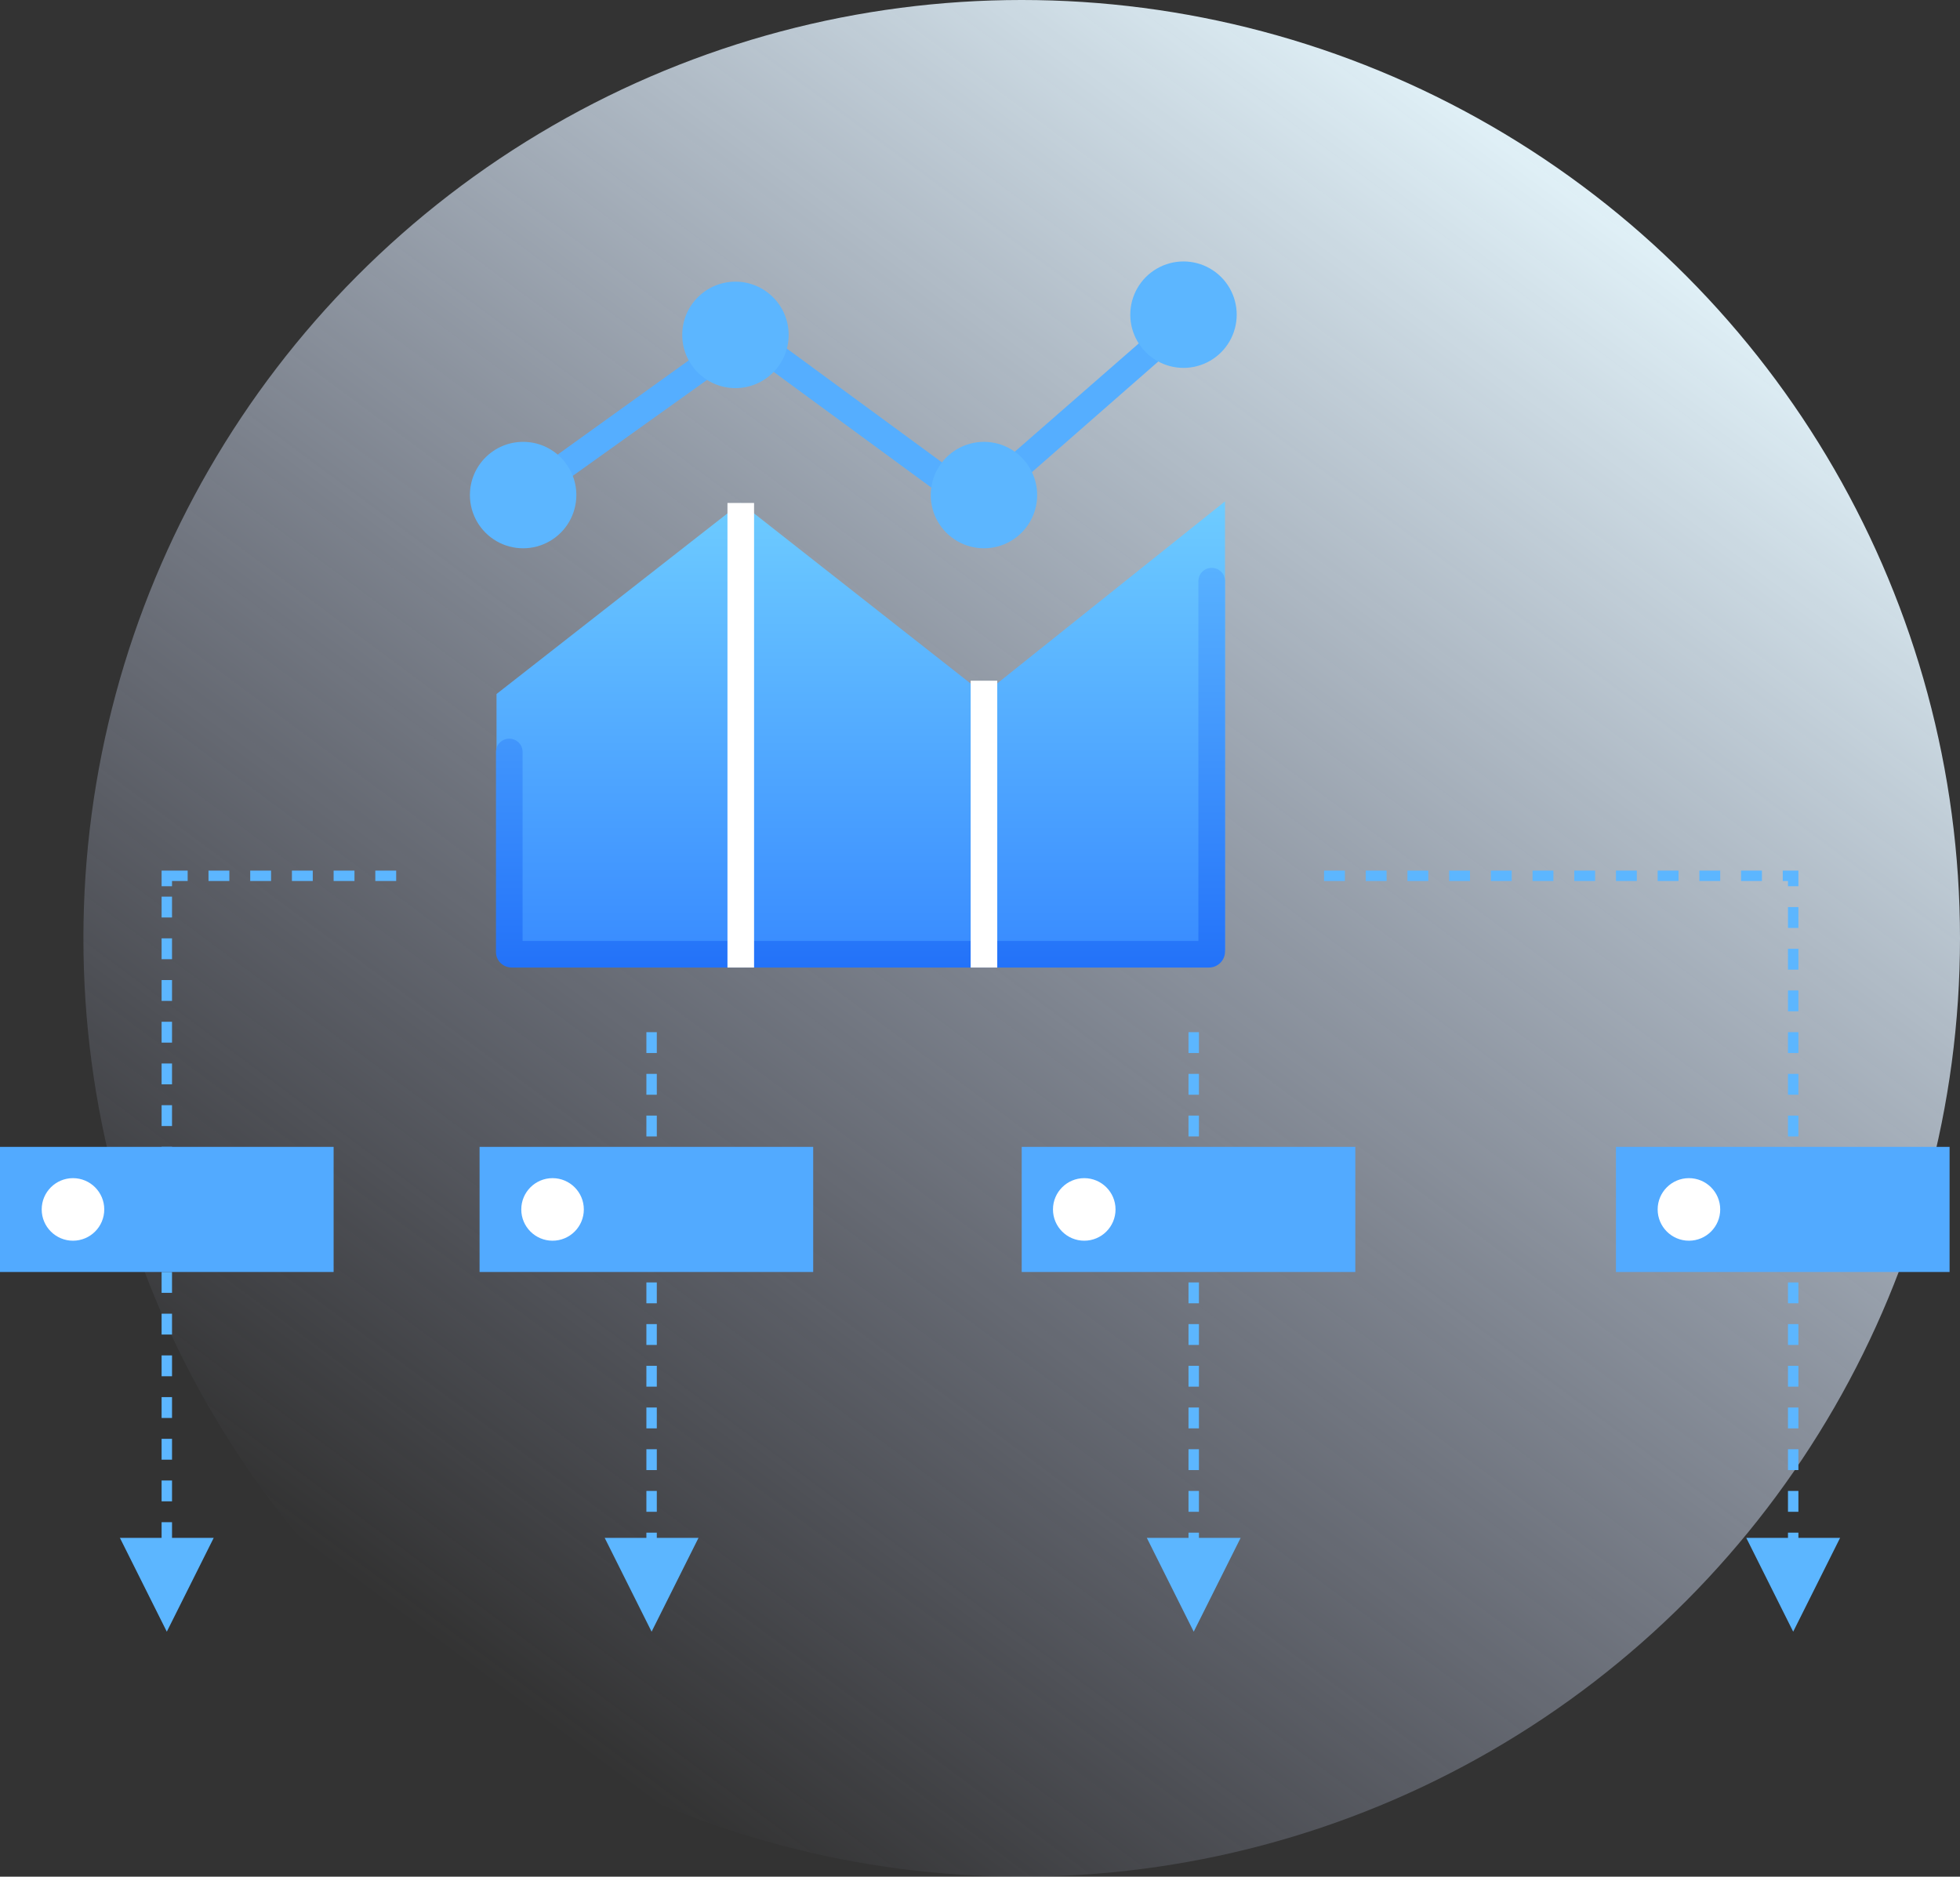 <?xml version="1.0" encoding="UTF-8"?>
<svg width="188px" height="180px" viewBox="0 0 188 180" version="1.1" xmlns="http://www.w3.org/2000/svg" xmlns:xlink="http://www.w3.org/1999/xlink">
    <rect x="0" y="0" width="188" height="180" fill="#333333" stroke="none"/>
    <title>编组 12</title>
    <defs>
        <linearGradient x1="73.184%" y1="2.888%" x2="13.726%" y2="82.954%" id="linearGradient-1">
            <stop stop-color="#E5F6FC" offset="0%"></stop>
            <stop stop-color="#C7D1F8" stop-opacity="0" offset="100%"></stop>
        </linearGradient>
        <linearGradient x1="50%" y1="0%" x2="50%" y2="100%" id="linearGradient-2">
            <stop stop-color="#6ECCFF" offset="0%"></stop>
            <stop stop-color="#398CFF" offset="100%"></stop>
        </linearGradient>
        <linearGradient x1="50%" y1="0%" x2="50%" y2="100%" id="linearGradient-3">
            <stop stop-color="#58B1FF" offset="0%"></stop>
            <stop stop-color="#2372F9" offset="100%"></stop>
        </linearGradient>
    </defs>
    <g id="产品" stroke="none" stroke-width="1" fill="none" fill-rule="evenodd">
        <g id="存储与数据湖-对象存储02✅" transform="translate(-416, -1892)">
            <g id="编组-12" transform="translate(416, 1892)">
                <circle id="椭圆形" fill="url(#linearGradient-1)" cx="98" cy="90" r="90"></circle>
                <g id="shuju" transform="translate(45, 25)" fill-rule="nonzero">
                    <path d="M5.433,23.607 C5.024,23.607 4.667,23.402 4.412,23.096 C4.004,22.535 4.157,21.718 4.718,21.31 L25.951,6.049 C26.513,5.64 27.329,5.793 27.738,6.355 C28.146,6.916 27.993,7.733 27.431,8.141 L6.147,23.351 C5.943,23.556 5.688,23.607 5.433,23.607 Z M48.613,24.576 C48.256,24.576 47.899,24.423 47.644,24.117 C47.184,23.607 47.235,22.79 47.746,22.331 L67.447,5.13 C67.958,4.67 68.775,4.721 69.234,5.232 C69.693,5.742 69.642,6.559 69.132,7.018 L49.43,24.27 C49.226,24.474 48.92,24.576 48.613,24.576 L48.613,24.576 Z" id="形状" fill="#55AEFF"></path>
                    <path d="M48.511,24.525 C48.256,24.525 48.001,24.423 47.746,24.27 L26.666,8.805 C26.104,8.396 25.951,7.58 26.411,7.018 C26.819,6.457 27.635,6.304 28.197,6.763 L49.277,22.229 C49.838,22.637 49.991,23.454 49.532,24.015 C49.277,24.372 48.869,24.525 48.511,24.525 L48.511,24.525 Z" id="路径" fill="#55AEFF"></path>
                    <path d="M20.439,7.12 C20.439,9.939 22.724,12.225 25.543,12.225 C28.362,12.225 30.647,9.939 30.647,7.12 C30.647,4.301 28.362,2.016 25.543,2.016 C22.724,2.016 20.439,4.301 20.439,7.12 L20.439,7.12 Z" id="路径" fill="#5CB6FF"></path>
                    <path d="M44.275,22.484 C44.275,24.307 45.247,25.993 46.827,26.905 C48.406,27.816 50.352,27.816 51.931,26.905 C53.51,25.993 54.483,24.307 54.483,22.484 C54.483,20.66 53.51,18.975 51.931,18.063 C50.352,17.151 48.406,17.151 46.827,18.063 C45.247,18.975 44.275,20.66 44.275,22.484 L44.275,22.484 Z" id="路径" fill="#5CB6FF"></path>
                    <path d="M0.073,22.484 C0.073,24.307 1.046,25.992 2.625,26.904 C4.205,27.816 6.15,27.816 7.73,26.904 C9.309,25.992 10.282,24.307 10.282,22.484 C10.282,19.665 7.996,17.38 5.177,17.38 C2.359,17.38 0.073,19.665 0.073,22.484 Z" id="路径" fill="#5CB6FF"></path>
                    <path d="M63.415,5.181 C63.415,7.005 64.388,8.69 65.967,9.602 C67.546,10.514 69.492,10.514 71.072,9.602 C72.651,8.69 73.624,7.005 73.623,5.181 C73.624,3.357 72.651,1.672 71.072,0.76 C69.492,-0.152 67.546,-0.152 65.967,0.76 C64.388,1.672 63.415,3.357 63.415,5.181 Z" id="路径" fill="#5CB6FF"></path>
                    <polygon id="路径" fill="url(#linearGradient-2)" points="72.501 23.088 49.379 41.565 26.053 23.241 2.625 41.565 2.625 66.166 72.501 66.166"></polygon>
                    <path d="M70.969,67.8 L4.106,67.8 C3.238,67.8 2.574,67.136 2.574,66.32 L2.574,47.128 C2.574,46.414 3.136,45.852 3.85,45.852 C4.565,45.852 5.126,46.414 5.126,47.128 L5.126,65.248 L69.948,65.248 L69.948,30.744 C69.948,30.029 70.51,29.468 71.224,29.468 C71.939,29.468 72.501,30.029 72.501,30.744 L72.501,66.269 C72.501,67.136 71.786,67.8 70.969,67.8 Z" id="路径" fill="url(#linearGradient-3)"></path>
                    <path d="M24.777,23.241 L27.329,23.241 L27.329,67.8 L24.777,67.8 L24.777,23.241 Z M48.103,40.289 L50.655,40.289 L50.655,67.8 L48.103,67.8 L48.103,40.289 Z" id="形状" fill="#FFFFFF"></path>
                </g>
                <path id="路径-8" d="M16.5,146 L16.5,147.5 L20.5,147.5 L16,156.5 L11.5,147.5 L15.5,147.5 L15.5,146 L16.5,146 Z M16.5,142 L16.5,144 L15.5,144 L15.5,142 L16.5,142 Z M16.5,138 L16.5,140 L15.5,140 L15.5,138 L16.5,138 Z M16.5,134 L16.5,136 L15.5,136 L15.5,134 L16.5,134 Z M16.5,130 L16.5,132 L15.5,132 L15.5,130 L16.5,130 Z M16.5,126 L16.5,128 L15.5,128 L15.5,126 L16.5,126 Z M16.5,122 L16.5,124 L15.5,124 L15.5,122 L16.5,122 Z M16.5,118 L16.5,120 L15.5,120 L15.5,118 L16.5,118 Z M16.5,114 L16.5,116 L15.5,116 L15.5,114 L16.5,114 Z M16.5,110 L16.5,112 L15.5,112 L15.5,110 L16.5,110 Z M16.5,106 L16.5,108 L15.5,108 L15.5,106 L16.5,106 Z M16.5,102 L16.5,104 L15.5,104 L15.5,102 L16.5,102 Z M16.5,98 L16.5,100 L15.5,100 L15.5,98 L16.5,98 Z M16.5,94 L16.5,96 L15.5,96 L15.5,94 L16.5,94 Z M16.5,90 L16.5,92 L15.5,92 L15.5,90 L16.5,90 Z M16.5,86 L16.5,88 L15.5,88 L15.5,86 L16.5,86 Z M18,83.5 L18,84.5 L16.5,84.5 L16.5,85 L15.5,85 L15.5,83.5 L18,83.5 Z M38,83.5 L38,84.5 L36,84.5 L36,83.5 L38,83.5 Z M34,83.5 L34,84.5 L32,84.5 L32,83.5 L34,83.5 Z M30,83.5 L30,84.5 L28,84.5 L28,83.5 L30,83.5 Z M26,83.5 L26,84.5 L24,84.5 L24,83.5 L26,83.5 Z M22,83.5 L22,84.5 L20,84.5 L20,83.5 L22,83.5 Z" fill="#5CB6FF" fill-rule="nonzero"></path>
                <rect id="矩形" fill="#52AAFF" x="0" y="110" width="32" height="12"></rect>
                <circle id="椭圆形" fill="#FFFFFF" cx="7" cy="116" r="3"></circle>
                <path id="路径-9" d="M172.5,147 L172.5,147.5 L176.5,147.5 L172,156.5 L167.5,147.5 L171.5,147.5 L171.5,147 L172.5,147 Z M172.5,143 L172.5,145 L171.5,145 L171.5,143 L172.5,143 Z M172.5,139 L172.5,141 L171.5,141 L171.5,139 L172.5,139 Z M172.5,135 L172.5,137 L171.5,137 L171.5,135 L172.5,135 Z M172.5,131 L172.5,133 L171.5,133 L171.5,131 L172.5,131 Z M172.5,127 L172.5,129 L171.5,129 L171.5,127 L172.5,127 Z M172.5,123 L172.5,125 L171.5,125 L171.5,123 L172.5,123 Z M172.5,119 L172.5,121 L171.5,121 L171.5,119 L172.5,119 Z M172.5,115 L172.5,117 L171.5,117 L171.5,115 L172.5,115 Z M172.5,111 L172.5,113 L171.5,113 L171.5,111 L172.5,111 Z M172.5,107 L172.5,109 L171.5,109 L171.5,107 L172.5,107 Z M172.5,103 L172.5,105 L171.5,105 L171.5,103 L172.5,103 Z M172.5,99 L172.5,101 L171.5,101 L171.5,99 L172.5,99 Z M172.5,95 L172.5,97 L171.5,97 L171.5,95 L172.5,95 Z M172.5,91 L172.5,93 L171.5,93 L171.5,91 L172.5,91 Z M172.5,87 L172.5,89 L171.5,89 L171.5,87 L172.5,87 Z M172.5,83.5 L172.5,85 L171.5,85 L171.5,84.5 L171,84.5 L171,83.5 L172.5,83.5 Z M129,83.5 L129,84.5 L127,84.5 L127,83.5 L129,83.5 Z M133,83.5 L133,84.5 L131,84.5 L131,83.5 L133,83.5 Z M137,83.5 L137,84.5 L135,84.5 L135,83.5 L137,83.5 Z M141,83.5 L141,84.5 L139,84.5 L139,83.5 L141,83.5 Z M145,83.5 L145,84.5 L143,84.5 L143,83.5 L145,83.5 Z M149,83.5 L149,84.5 L147,84.5 L147,83.5 L149,83.5 Z M153,83.5 L153,84.5 L151,84.5 L151,83.5 L153,83.5 Z M157,83.5 L157,84.5 L155,84.5 L155,83.5 L157,83.5 Z M161,83.5 L161,84.5 L159,84.5 L159,83.5 L161,83.5 Z M165,83.5 L165,84.5 L163,84.5 L163,83.5 L165,83.5 Z M169,83.5 L169,84.5 L167,84.5 L167,83.5 L169,83.5 Z" fill="#5CB6FF" fill-rule="nonzero"></path>
                <path id="路径-10" d="M63,147 L63,147.5 L67,147.5 L62.5,156.5 L58,147.5 L62,147.5 L62,147 L63,147 Z M63,143 L63,145 L62,145 L62,143 L63,143 Z M63,139 L63,141 L62,141 L62,139 L63,139 Z M63,135 L63,137 L62,137 L62,135 L63,135 Z M63,131 L63,133 L62,133 L62,131 L63,131 Z M63,127 L63,129 L62,129 L62,127 L63,127 Z M63,123 L63,125 L62,125 L62,123 L63,123 Z M63,119 L63,121 L62,121 L62,119 L63,119 Z M63,115 L63,117 L62,117 L62,115 L63,115 Z M63,111 L63,113 L62,113 L62,111 L63,111 Z M63,107 L63,109 L62,109 L62,107 L63,107 Z M63,103 L63,105 L62,105 L62,103 L63,103 Z M63,99 L63,101 L62,101 L62,99 L63,99 Z" fill="#5CB6FF" fill-rule="nonzero"></path>
                <rect id="矩形" fill="#52AAFF" x="46" y="110" width="32" height="12"></rect>
                <circle id="椭圆形" fill="#FFFFFF" cx="53" cy="116" r="3"></circle>
                <path id="路径-10" d="M115,147 L115,147.5 L119,147.5 L114.5,156.5 L110,147.5 L114,147.5 L114,147 L115,147 Z M115,143 L115,145 L114,145 L114,143 L115,143 Z M115,139 L115,141 L114,141 L114,139 L115,139 Z M115,135 L115,137 L114,137 L114,135 L115,135 Z M115,131 L115,133 L114,133 L114,131 L115,131 Z M115,127 L115,129 L114,129 L114,127 L115,127 Z M115,123 L115,125 L114,125 L114,123 L115,123 Z M115,119 L115,121 L114,121 L114,119 L115,119 Z M115,115 L115,117 L114,117 L114,115 L115,115 Z M115,111 L115,113 L114,113 L114,111 L115,111 Z M115,107 L115,109 L114,109 L114,107 L115,107 Z M115,103 L115,105 L114,105 L114,103 L115,103 Z M115,99 L115,101 L114,101 L114,99 L115,99 Z" fill="#5CB6FF" fill-rule="nonzero"></path>
                <rect id="矩形" fill="#52AAFF" x="98" y="110" width="32" height="12"></rect>
                <circle id="椭圆形" fill="#FFFFFF" cx="104" cy="116" r="3"></circle>
                <rect id="矩形" fill="#52AAFF" x="155" y="110" width="32" height="12"></rect>
                <circle id="椭圆形" fill="#FFFFFF" cx="162" cy="116" r="3"></circle>
            </g>
        </g>
    </g>
</svg>